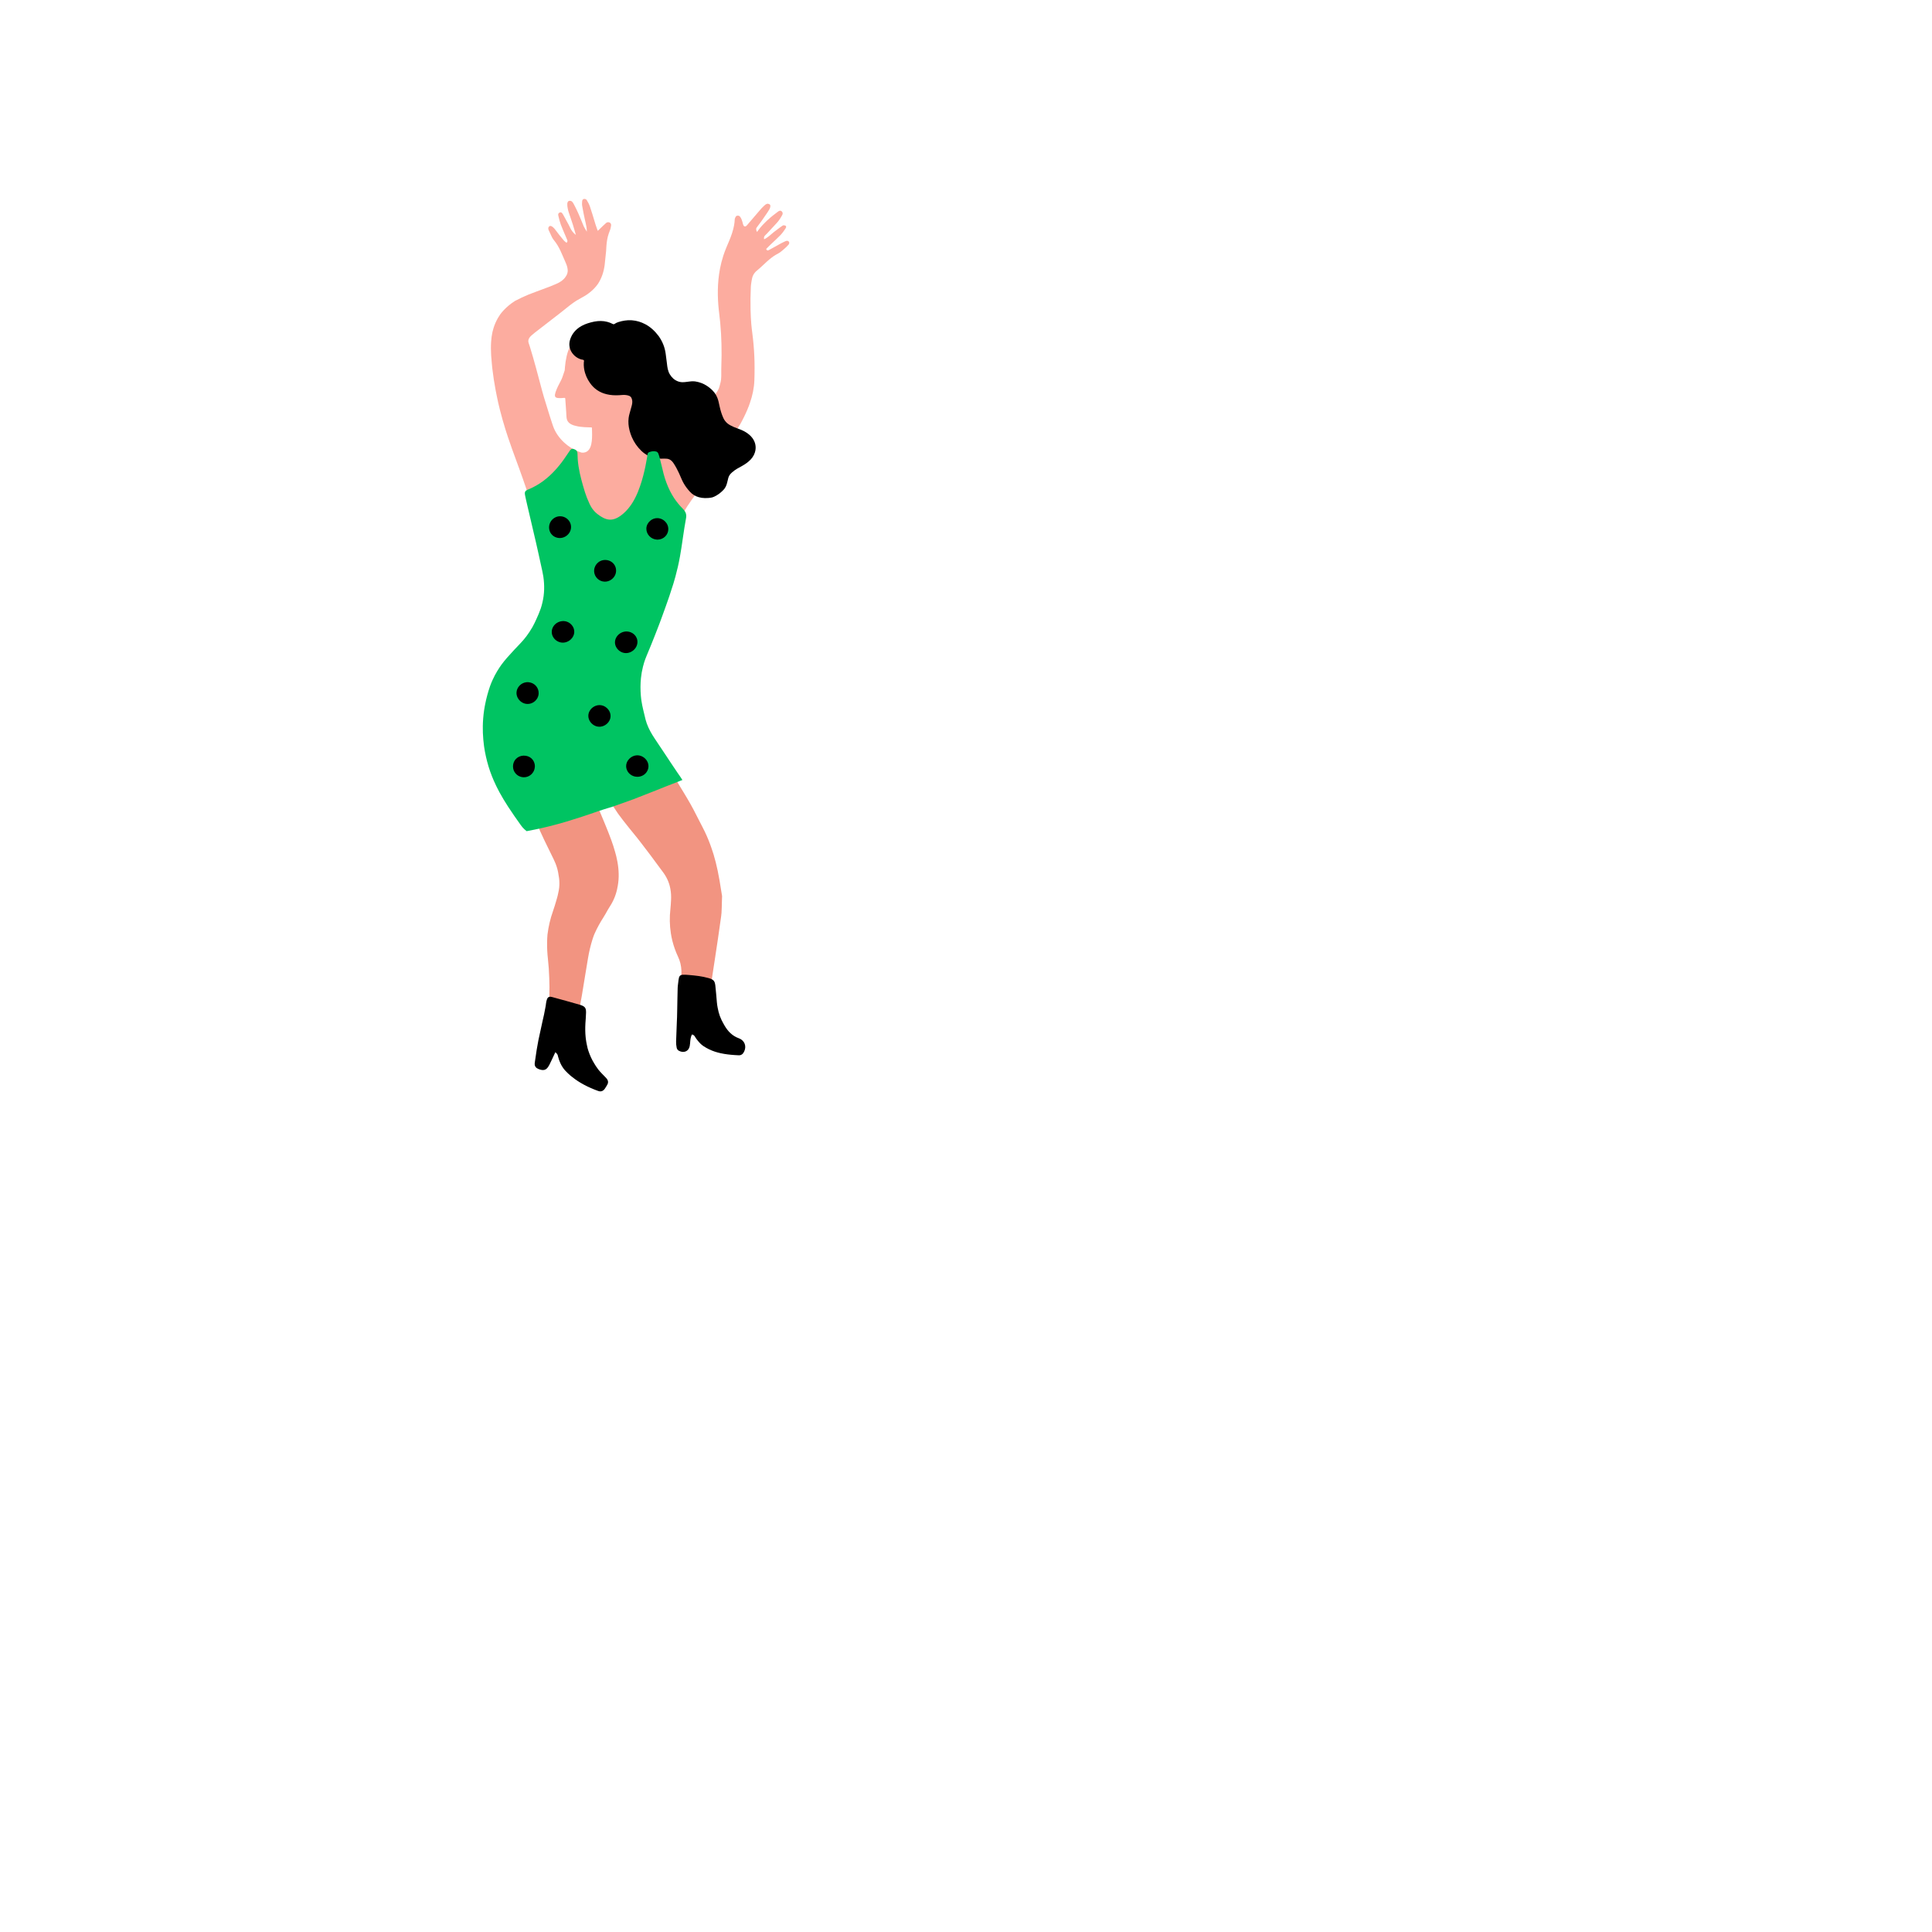 <?xml version="1.0" ?>
<svg xmlns="http://www.w3.org/2000/svg" version="1.1" width="384" height="384">
  <defs/>
  <g>
    <path d="M 156.84 48.106 C 156.718 47.864 156.443 47.805 156.193 47.908 C 156.061 47.963 155.93 48.021 155.801 48.082 C 155.592 48.18 155.387 48.285 155.185 48.395 C 154.422 48.812 153.671 49.253 152.901 49.659 C 152.729 49.75 152.468 49.944 152.285 49.477 C 152.558 49.206 152.856 48.901 153.164 48.605 C 153.809 47.986 154.48 47.391 155.102 46.749 C 155.127 46.723 155.153 46.696 155.178 46.67 C 155.392 46.445 155.584 46.196 155.765 45.94 C 155.836 45.839 155.906 45.737 155.975 45.634 C 156.042 45.535 156.108 45.435 156.174 45.336 C 156.267 45.197 156.312 44.949 156.095 44.849 C 156.001 44.805 155.866 44.775 155.751 44.778 C 155.686 44.78 155.627 44.793 155.585 44.821 C 155.407 44.941 155.231 45.064 155.055 45.189 C 154.625 45.495 154.202 45.814 153.787 46.141 C 153.174 46.625 152.64 47.217 151.875 47.557 C 151.712 46.924 152.188 46.718 152.449 46.419 C 153.053 45.731 153.702 45.083 154.31 44.401 C 154.403 44.296 154.495 44.192 154.586 44.086 C 154.758 43.884 154.914 43.666 155.059 43.44 C 155.131 43.328 155.2 43.214 155.267 43.099 C 155.346 42.965 155.422 42.829 155.497 42.693 C 155.613 42.483 155.58 42.193 155.368 42.003 C 155.205 41.858 155.023 41.856 154.859 41.923 C 154.798 41.947 154.739 41.982 154.685 42.022 C 154.34 42.275 154.001 42.533 153.668 42.799 C 153.502 42.931 153.339 43.066 153.177 43.202 C 152.913 43.425 152.654 43.653 152.403 43.889 C 151.856 44.403 151.342 44.95 150.877 45.547 C 150.736 45.729 150.598 45.916 150.466 46.108 C 150.325 45.822 150.19 45.524 150.392 45.231 C 150.673 44.823 150.998 44.445 151.282 44.039 C 151.377 43.903 151.473 43.767 151.568 43.631 C 151.855 43.223 152.141 42.814 152.417 42.398 C 152.447 42.354 152.477 42.309 152.506 42.264 C 152.622 42.088 152.735 41.911 152.846 41.732 C 152.895 41.654 152.936 41.579 152.972 41.507 C 153.207 41.03 153.162 40.695 152.898 40.574 C 152.809 40.533 152.726 40.51 152.648 40.502 C 152.276 40.464 152.027 40.764 151.769 40.997 C 151.765 41 151.76 41.004 151.756 41.008 C 151.485 41.253 151.242 41.532 151.003 41.809 C 150.805 42.038 150.608 42.268 150.412 42.498 C 149.791 43.224 149.174 43.953 148.549 44.676 C 148.52 44.709 148.49 44.743 148.461 44.776 C 148.132 45.156 147.825 45.079 147.685 44.569 C 147.594 44.237 147.52 43.902 147.39 43.589 C 147.307 43.388 147.2 43.196 147.051 43.02 C 146.859 42.792 146.363 42.81 146.237 43.065 C 146.156 43.229 146.045 43.402 146.038 43.576 C 146.022 43.974 145.978 44.364 145.91 44.746 C 145.813 45.298 145.669 45.836 145.495 46.364 C 145.49 46.379 145.485 46.393 145.481 46.408 C 145.18 47.316 144.794 48.197 144.417 49.082 C 144.171 49.659 143.954 50.241 143.764 50.826 C 143.624 51.258 143.499 51.693 143.387 52.129 C 143.287 52.525 143.198 52.922 143.12 53.321 C 143.112 53.364 143.103 53.408 143.095 53.451 C 142.832 54.842 142.701 56.251 142.677 57.671 C 142.655 58.967 142.723 60.272 142.862 61.583 C 142.88 61.755 142.9 61.926 142.922 62.098 C 142.937 62.22 142.951 62.342 142.965 62.464 C 143.035 63.015 143.095 63.565 143.147 64.114 C 143.217 64.849 143.273 65.584 143.315 66.318 C 143.394 67.722 143.424 69.125 143.416 70.527 C 143.415 70.609 143.414 70.691 143.414 70.773 C 143.408 71.658 143.388 72.543 143.356 73.429 C 143.359 73.858 143.36 74.286 143.358 74.715 C 143.357 74.962 143.343 75.203 143.317 75.439 C 143.271 75.786 143.199 76.122 143.101 76.448 C 143.043 76.709 142.968 76.962 142.875 77.208 C 142.733 77.513 142.567 77.808 142.378 78.094 C 142.07 78.559 141.762 79.026 141.44 79.48 C 141.281 79.703 141.119 79.923 140.951 80.138 C 140.465 80.761 139.985 81.389 139.526 82.033 C 139.486 82.086 139.446 82.139 139.407 82.192 C 138.986 82.758 138.582 83.337 138.204 83.936 C 138.112 84.083 138.023 84.232 137.935 84.381 C 137.452 85.203 136.894 85.93 136.268 86.576 C 136.087 86.758 135.901 86.933 135.709 87.102 C 135.468 87.315 135.219 87.519 134.962 87.714 C 134.466 88.082 133.94 88.417 133.387 88.724 C 133.188 88.836 132.984 88.944 132.778 89.049 C 132.345 89.268 131.905 89.448 131.46 89.61 C 131.288 89.662 131.115 89.712 130.941 89.759 C 130.729 89.815 130.515 89.867 130.301 89.916 C 129.515 90.001 128.739 89.85 128.067 89.241 C 127.978 89.16 127.895 89.076 127.818 88.99 C 127.021 88.088 126.851 86.864 126.824 85.672 C 126.818 85.317 126.824 84.964 126.83 84.624 C 126.833 84.478 126.767 84.375 126.677 84.308 C 126.677 84.128 126.677 83.948 126.678 83.768 C 126.68 83.487 126.681 83.206 126.678 82.925 C 126.676 82.7 126.68 82.475 126.687 82.25 C 126.694 82.01 126.703 81.77 126.709 81.53 C 126.693 80.602 126.685 79.674 126.68 78.747 C 126.679 78.386 126.678 78.025 126.677 77.664 C 126.677 77.096 126.678 76.529 126.679 75.962 C 126.682 74.272 126.539 72.602 126.019 70.978 C 125.886 70.564 125.741 70.155 125.571 69.758 C 125.547 69.705 125.522 69.652 125.497 69.599 C 125.283 69.151 125.032 68.723 124.72 68.328 C 123.937 67.333 122.958 66.6 121.789 66.133 C 121.786 66.132 121.784 66.131 121.781 66.13 C 121.192 65.902 120.6 65.702 119.967 65.675 C 119.403 65.652 118.843 65.685 118.289 65.763 C 118.073 65.794 117.858 65.833 117.644 65.877 C 116.606 66.093 115.72 66.466 114.987 66.995 C 114.756 67.158 114.54 67.338 114.34 67.532 C 113.507 68.343 112.937 69.421 112.631 70.764 C 112.464 71.499 112.347 72.244 112.286 72.997 C 112.274 73.133 112.265 73.269 112.257 73.405 C 112.252 73.492 112.25 73.584 112.222 73.663 C 112.16 73.841 112.102 74.02 112.043 74.198 C 111.873 74.722 111.703 75.246 111.44 75.733 C 111.078 76.404 110.732 77.082 110.471 77.802 C 110.45 77.858 110.431 77.914 110.414 77.971 C 110.365 78.119 110.326 78.269 110.301 78.423 C 110.241 78.806 110.41 79.042 110.789 79.095 C 111.239 79.159 111.688 79.129 112.134 79.082 C 112.29 79.066 112.344 79.11 112.354 79.27 C 112.41 80.134 112.475 80.998 112.535 81.863 C 112.546 82.024 112.553 82.185 112.561 82.347 C 112.571 82.603 112.585 82.86 112.622 83.115 C 112.693 83.594 112.93 83.96 113.331 84.219 C 113.563 84.368 113.809 84.473 114.062 84.553 C 114.287 84.624 114.517 84.676 114.749 84.724 C 114.755 84.725 114.761 84.726 114.767 84.727 C 114.791 84.732 114.816 84.737 114.841 84.742 C 114.975 84.768 115.11 84.791 115.244 84.811 C 115.845 84.897 116.449 84.918 117.053 84.937 C 117.215 84.942 117.377 84.954 117.537 84.949 C 117.588 84.947 117.61 84.969 117.643 84.982 C 117.653 85.233 117.665 85.503 117.674 85.783 C 117.696 86.612 117.69 87.529 117.518 88.292 C 117.387 88.875 117.158 89.369 116.771 89.665 C 116.48 89.89 116.099 90.004 115.603 89.962 C 114.604 89.667 113.633 89.158 112.772 88.499 C 112.553 88.33 112.342 88.152 112.14 87.966 C 111.143 87.047 110.353 85.92 109.934 84.712 C 109.862 84.505 109.792 84.297 109.723 84.09 C 109.569 83.633 109.421 83.174 109.277 82.714 C 109.206 82.489 109.136 82.265 109.066 82.041 C 108.753 81.03 108.442 80.018 108.132 79.006 C 108.008 78.57 107.883 78.134 107.758 77.698 C 107.747 77.654 107.735 77.61 107.724 77.567 C 107.327 76.068 106.928 74.57 106.522 73.075 C 106.144 71.685 105.747 70.302 105.323 68.928 C 105.27 68.767 105.217 68.607 105.163 68.447 C 105.144 68.39 105.125 68.333 105.105 68.276 C 105.068 68.166 105.039 68.059 105.019 67.954 C 104.988 67.678 105.04 67.425 105.195 67.186 C 105.276 67.035 105.396 66.889 105.559 66.747 C 105.611 66.703 105.662 66.656 105.711 66.61 C 105.893 66.46 106.064 66.301 106.251 66.156 C 107.404 65.263 108.557 64.369 109.711 63.476 C 110.211 63.088 110.713 62.701 111.214 62.314 C 111.587 62.018 111.961 61.722 112.335 61.426 C 112.604 61.21 112.874 60.994 113.144 60.778 C 113.302 60.652 113.464 60.53 113.63 60.411 C 114.245 59.945 114.912 59.533 115.617 59.163 C 117.007 58.433 118.06 57.524 118.82 56.463 C 118.828 56.452 118.835 56.441 118.842 56.43 C 119.576 55.313 120.008 54.035 120.186 52.624 C 120.263 52.01 120.326 51.394 120.377 50.777 C 120.401 50.561 120.424 50.344 120.445 50.128 C 120.457 49.995 120.469 49.861 120.48 49.728 C 120.49 49.561 120.499 49.395 120.508 49.228 C 120.514 49.113 120.521 48.998 120.529 48.883 C 120.593 48.038 120.716 47.206 121.001 46.395 C 121.06 46.215 121.126 46.035 121.201 45.857 C 121.279 45.671 121.336 45.476 121.38 45.279 C 121.412 45.131 121.437 44.982 121.457 44.834 C 121.463 44.793 121.465 44.752 121.465 44.711 C 121.459 44.523 121.38 44.339 121.165 44.234 C 121.137 44.22 121.108 44.208 121.08 44.198 C 120.864 44.128 120.642 44.179 120.488 44.303 C 120.477 44.311 120.468 44.319 120.458 44.327 C 120.077 44.66 119.716 45.012 119.331 45.387 C 119.221 45.493 119.108 45.601 118.993 45.711 C 118.932 45.767 118.869 45.824 118.806 45.881 C 118.774 45.789 118.743 45.701 118.713 45.616 C 118.702 45.584 118.69 45.552 118.679 45.521 C 118.665 45.483 118.651 45.445 118.637 45.408 C 118.624 45.37 118.61 45.333 118.597 45.297 C 118.511 45.061 118.433 44.843 118.365 44.622 C 118.255 44.267 118.148 43.91 118.042 43.554 C 117.943 43.227 117.844 42.9 117.744 42.574 C 117.584 42.058 117.42 41.543 117.247 41.031 C 117.094 40.579 116.852 40.152 116.603 39.741 C 116.53 39.62 116.297 39.532 116.136 39.533 C 115.841 39.535 115.72 39.772 115.703 40.026 C 115.682 40.326 115.661 40.636 115.715 40.928 C 115.738 41.057 115.762 41.186 115.786 41.314 C 115.931 42.121 116.089 42.926 116.268 43.726 C 116.268 43.728 116.269 43.729 116.269 43.731 C 116.307 43.905 116.35 44.079 116.393 44.259 C 116.509 44.757 116.625 45.304 116.641 46.052 C 116.319 45.502 116.145 45.265 116.032 45.005 C 115.869 44.626 115.714 44.244 115.558 43.862 C 115.545 43.829 115.532 43.796 115.519 43.763 C 115.33 43.306 115.141 42.849 114.94 42.397 C 114.72 41.902 114.483 41.414 114.233 40.933 C 114.194 40.858 114.154 40.782 114.115 40.707 C 114.075 40.632 114.035 40.557 113.994 40.482 C 113.828 40.174 113.618 39.86 113.163 39.917 C 112.848 39.956 112.693 40.312 112.764 40.93 C 112.766 40.95 112.769 40.971 112.771 40.992 C 112.807 41.277 112.861 41.562 112.932 41.842 C 112.963 41.96 112.998 42.077 113.035 42.193 C 113.143 42.528 113.257 42.86 113.374 43.192 C 113.54 43.684 113.711 44.174 113.868 44.668 C 113.96 44.956 114.044 45.245 114.134 45.565 C 114.231 45.899 114.335 46.265 114.461 46.695 C 114.164 46.47 113.942 46.239 113.766 46.006 C 113.415 45.545 113.248 45.077 113.014 44.648 C 112.684 44.041 112.362 43.431 112.019 42.831 C 111.971 42.748 111.922 42.664 111.874 42.581 C 111.863 42.564 111.853 42.546 111.843 42.529 C 111.807 42.468 111.765 42.402 111.714 42.346 C 111.629 42.253 111.52 42.185 111.37 42.204 C 111.337 42.209 111.302 42.217 111.266 42.231 C 111.153 42.271 111.074 42.334 111.022 42.41 C 110.94 42.526 110.925 42.671 110.958 42.809 C 110.976 42.884 110.994 42.96 111.012 43.035 C 111.136 43.572 111.267 44.109 111.46 44.621 C 111.739 45.364 112.058 46.093 112.371 46.824 C 112.426 46.953 112.481 47.082 112.536 47.211 C 112.569 47.292 112.603 47.374 112.636 47.456 C 112.644 47.475 112.652 47.493 112.66 47.512 C 112.762 47.741 112.895 47.975 112.602 48.255 C 112.569 48.227 112.535 48.199 112.501 48.172 C 112.354 48.059 112.202 47.952 112.086 47.819 C 111.831 47.525 111.585 47.224 111.342 46.921 C 111.235 46.786 111.128 46.651 111.022 46.517 C 110.737 46.155 110.48 45.772 110.181 45.423 C 109.773 44.948 109.352 44.785 109.152 45.001 C 108.839 45.336 109.002 45.66 109.159 45.968 C 109.238 46.124 109.312 46.284 109.384 46.445 C 109.584 46.898 109.776 47.357 110.089 47.73 C 110.653 48.403 111.067 49.144 111.427 49.909 C 111.576 50.226 111.715 50.546 111.852 50.868 C 112.034 51.291 112.212 51.716 112.401 52.136 C 112.42 52.179 112.439 52.221 112.458 52.264 C 112.712 52.825 112.837 53.349 112.841 53.836 C 112.824 54.167 112.737 54.472 112.584 54.751 C 112.532 54.847 112.471 54.94 112.403 55.029 C 112.04 55.597 111.42 56.062 110.576 56.419 C 110.156 56.596 109.735 56.771 109.313 56.946 C 108.429 57.285 107.539 57.617 106.645 57.941 C 106.097 58.139 105.555 58.344 105.02 58.56 C 104.142 58.928 103.285 59.324 102.455 59.763 C 102.415 59.784 102.375 59.805 102.336 59.827 C 101.484 60.373 100.751 60.978 100.133 61.641 C 99.883 61.906 99.651 62.18 99.437 62.463 C 99.269 62.703 99.113 62.949 98.968 63.2 C 98.609 63.826 98.321 64.486 98.102 65.18 C 98.017 65.45 97.942 65.726 97.877 66.006 C 97.747 66.609 97.66 67.235 97.617 67.881 C 97.554 68.804 97.565 69.722 97.619 70.635 C 97.65 71.142 97.694 71.648 97.746 72.152 C 97.772 72.454 97.8 72.755 97.831 73.056 C 97.843 73.167 97.856 73.279 97.87 73.39 C 98.032 74.76 98.241 76.117 98.494 77.463 C 98.566 77.848 98.642 78.232 98.721 78.615 C 98.818 79.107 98.921 79.596 99.03 80.085 C 99.137 80.55 99.25 81.014 99.367 81.477 C 99.695 82.774 100.06 84.062 100.458 85.34 C 100.468 85.372 100.478 85.404 100.488 85.436 C 100.638 85.915 100.793 86.394 100.952 86.871 C 101.224 87.695 101.51 88.515 101.808 89.332 C 102.299 90.676 102.795 92.018 103.28 93.364 C 103.474 93.901 103.667 94.439 103.857 94.978 C 103.99 95.358 104.122 95.738 104.253 96.12 C 104.347 96.392 104.441 96.665 104.534 96.938 C 104.587 97.097 104.639 97.256 104.692 97.416 C 104.892 98.027 105.146 98.597 105.447 99.13 C 105.569 99.345 105.699 99.553 105.836 99.755 C 106.314 100.461 106.883 101.096 107.531 101.673 C 107.703 101.826 107.877 101.977 108.053 102.125 C 108.918 102.855 109.824 103.519 110.768 104.122 C 110.905 104.208 111.043 104.293 111.182 104.377 C 111.3 104.449 111.419 104.52 111.538 104.59 C 111.861 104.78 112.187 104.964 112.518 105.141 C 113.55 105.698 114.619 106.191 115.721 106.624 C 115.823 106.664 115.925 106.704 116.027 106.743 C 116.775 107.027 117.525 107.236 118.279 107.381 C 118.66 107.453 119.042 107.508 119.425 107.549 C 119.854 107.594 120.283 107.62 120.713 107.63 C 121.116 107.639 121.52 107.633 121.924 107.614 C 122.236 107.6 122.549 107.579 122.861 107.55 C 123.812 107.463 124.765 107.31 125.718 107.109 C 125.917 107.067 126.115 107.023 126.313 106.977 C 127.071 106.802 127.805 106.574 128.521 106.31 C 129.232 106.053 129.926 105.759 130.61 105.444 C 130.979 105.274 131.346 105.098 131.711 104.918 C 132.246 104.651 132.777 104.375 133.309 104.1 C 133.76 103.871 134.212 103.642 134.666 103.418 C 134.977 103.265 135.188 103.035 135.36 102.765 C 135.412 102.682 135.461 102.596 135.508 102.507 C 135.695 102.153 135.89 101.805 136.095 101.463 C 136.258 101.183 136.427 100.907 136.6 100.633 C 136.882 100.195 137.176 99.766 137.479 99.343 C 137.576 99.208 137.674 99.074 137.773 98.94 C 138.396 98.031 139.056 97.148 139.728 96.273 C 139.821 96.151 139.915 96.028 140.007 95.905 C 140.068 95.826 140.128 95.746 140.188 95.666 C 140.227 95.613 140.266 95.559 140.305 95.506 C 140.372 95.411 140.439 95.315 140.505 95.219 C 141.2 94.221 141.842 93.189 142.408 92.108 C 142.429 92.067 142.451 92.025 142.473 91.984 C 142.991 90.973 143.537 89.98 144.113 89.006 C 144.15 88.944 144.186 88.882 144.223 88.819 C 144.543 88.284 144.872 87.754 145.212 87.231 C 145.547 86.703 145.892 86.182 146.249 85.668 C 146.58 85.19 146.902 84.702 147.19 84.196 C 147.202 84.173 147.215 84.151 147.227 84.129 C 147.297 83.999 147.366 83.87 147.435 83.74 C 147.97 82.729 148.458 81.698 148.859 80.634 C 148.924 80.455 148.987 80.276 149.047 80.095 C 149.051 80.085 149.055 80.074 149.059 80.063 C 149.548 78.655 149.872 77.188 149.936 75.633 C 149.952 75.229 149.963 74.825 149.969 74.42 C 149.978 73.989 149.981 73.557 149.978 73.125 C 149.98 72.377 149.964 71.629 149.932 70.881 C 149.865 69.297 149.724 67.713 149.517 66.135 C 149.481 65.867 149.449 65.598 149.418 65.329 C 149.385 65.037 149.355 64.745 149.328 64.453 C 149.292 64.011 149.262 63.57 149.238 63.128 C 149.21 62.607 149.19 62.087 149.178 61.566 C 149.141 60.044 149.168 58.522 149.235 56.999 C 149.248 56.701 149.291 56.405 149.339 56.109 C 149.372 55.914 149.407 55.719 149.439 55.524 C 149.461 55.384 149.493 55.249 149.533 55.118 C 149.637 54.781 149.8 54.476 150.018 54.207 C 150.141 54.055 150.281 53.915 150.439 53.788 C 151.134 53.222 151.768 52.584 152.435 51.985 C 152.988 51.488 153.563 51.017 154.214 50.635 C 154.348 50.556 154.485 50.481 154.627 50.41 C 154.914 50.266 155.173 50.065 155.424 49.854 C 155.556 49.742 155.687 49.627 155.818 49.516 C 156.148 49.238 156.465 48.936 156.745 48.609 C 156.851 48.495 156.904 48.234 156.84 48.106" stroke-width="2.0" fill="rgb(252, 172, 159)" opacity="1.0"/>
    <path d="M 131.587 91.159 C 131.61 91.159 131.634 91.159 131.657 91.159 C 131.901 91.16 132.145 91.16 132.389 91.162 C 132.638 91.165 132.858 91.216 133.054 91.309 C 133.36 91.452 133.611 91.694 133.831 92.013 C 133.849 92.039 133.866 92.064 133.884 92.091 C 134.302 92.715 134.644 93.373 134.956 94.045 C 135.144 94.451 135.32 94.862 135.496 95.274 C 135.746 95.859 136.066 96.398 136.439 96.905 C 136.642 97.177 136.859 97.44 137.09 97.695 C 137.615 98.278 138.219 98.636 138.888 98.821 C 139.274 98.934 139.681 98.99 140.106 98.999 C 140.327 99.003 140.547 98.993 140.767 98.979 C 140.909 98.965 141.05 98.95 141.191 98.935 C 141.454 98.906 141.705 98.832 141.946 98.721 C 142.326 98.544 142.676 98.328 143.004 98.08 C 143.287 97.862 143.552 97.62 143.804 97.358 C 144.168 96.978 144.377 96.511 144.507 96 C 144.551 95.831 144.594 95.662 144.635 95.492 C 144.665 95.373 144.694 95.253 144.72 95.133 C 144.736 95.064 144.754 94.997 144.776 94.931 C 144.891 94.567 145.099 94.262 145.381 94.003 C 145.429 93.959 145.476 93.917 145.524 93.874 C 145.825 93.611 146.144 93.371 146.494 93.168 C 147.131 92.8 147.798 92.479 148.392 92.039 C 148.989 91.596 149.515 91.093 149.848 90.408 C 149.928 90.244 149.994 90.078 150.047 89.911 C 150.394 88.794 150.12 87.644 149.271 86.737 C 149.221 86.684 149.169 86.632 149.115 86.58 C 148.607 86.094 148.028 85.744 147.407 85.474 C 147.15 85.358 146.885 85.257 146.615 85.166 C 146.114 84.996 145.63 84.787 145.161 84.534 C 144.75 84.312 144.405 84.037 144.133 83.681 C 143.987 83.495 143.861 83.287 143.756 83.054 C 143.435 82.34 143.214 81.606 143.048 80.854 C 143.024 80.749 143.001 80.643 142.976 80.538 C 142.921 80.274 142.862 80.01 142.797 79.747 C 142.571 78.826 142.126 78.079 141.504 77.48 C 141.351 77.33 141.188 77.188 141.014 77.055 C 140.856 76.927 140.69 76.806 140.514 76.693 C 139.812 76.239 139.055 75.954 138.256 75.825 C 138.172 75.811 138.087 75.801 138.003 75.795 C 137.557 75.758 137.118 75.815 136.678 75.875 C 136.328 75.923 135.977 75.977 135.62 75.968 C 135.5 75.965 135.382 75.953 135.267 75.934 C 134.762 75.858 134.303 75.64 133.887 75.303 C 133.872 75.29 133.857 75.277 133.843 75.264 C 133.256 74.737 132.878 74.09 132.716 73.311 C 132.674 73.144 132.644 72.97 132.623 72.789 C 132.608 72.651 132.592 72.512 132.575 72.374 C 132.496 71.652 132.399 70.933 132.296 70.215 C 132.116 68.973 131.656 67.862 130.954 66.855 C 130.944 66.841 130.934 66.826 130.924 66.812 C 130.191 65.839 129.336 65.01 128.253 64.439 C 127.835 64.218 127.414 64.045 126.99 63.918 C 126.536 63.781 126.079 63.696 125.618 63.662 C 125.536 63.656 125.454 63.652 125.371 63.649 C 124.557 63.623 123.734 63.748 122.904 64.012 C 122.643 64.094 122.394 64.21 122.169 64.366 C 122.037 64.458 121.927 64.464 121.778 64.387 C 121.422 64.202 121.062 64.065 120.697 63.97 C 119.865 63.752 119.012 63.754 118.143 63.918 C 118.102 63.926 118.06 63.935 118.018 63.944 C 117.19 64.119 116.384 64.357 115.635 64.761 C 114.947 65.133 114.383 65.61 113.958 66.205 C 113.684 66.585 113.468 67.015 113.313 67.499 C 113.005 68.461 113.199 69.356 113.659 70.058 C 114.081 70.702 114.727 71.184 115.413 71.403 C 115.473 71.422 115.534 71.44 115.596 71.455 C 115.743 71.492 115.929 71.479 116.025 71.588 C 116.127 71.704 116.048 71.883 116.039 72.031 C 115.993 72.763 116.081 73.467 116.291 74.141 C 116.43 74.611 116.626 75.068 116.876 75.509 C 117.006 75.739 117.144 75.956 117.292 76.16 C 117.686 76.71 118.144 77.165 118.666 77.525 C 119.245 77.924 119.902 78.205 120.635 78.371 C 120.807 78.412 120.983 78.446 121.163 78.474 C 122.001 78.604 122.832 78.583 123.663 78.505 C 123.786 78.493 123.907 78.489 124.029 78.491 C 124.281 78.494 124.531 78.526 124.782 78.584 C 125.29 78.703 125.537 78.965 125.641 79.502 C 125.716 79.895 125.655 80.277 125.557 80.651 C 125.557 80.652 125.557 80.652 125.557 80.652 C 125.422 81.16 125.285 81.668 125.136 82.172 C 125.046 82.474 124.983 82.777 124.945 83.081 C 124.842 83.9 124.919 84.725 125.127 85.542 C 125.245 86.003 125.395 86.447 125.577 86.873 C 126.021 87.9 126.654 88.821 127.481 89.615 C 127.569 89.699 127.659 89.78 127.75 89.857 C 128.651 90.617 129.706 91.024 130.873 91.132 C 131.11 91.154 131.348 91.16 131.587 91.174 L 131.587 91.159" stroke-width="2.0" fill="rgb(0, 0, 0)" opacity="1.0"/>
    <path d="M 111.384 156.257 C 111.794 156.288 112.205 156.317 112.616 156.346 C 113.221 156.392 113.826 156.438 114.431 156.494 C 114.681 156.518 114.931 156.543 115.181 156.571 C 115.266 156.581 115.349 156.592 115.43 156.606 C 116.196 156.737 116.802 157.077 117.281 157.579 C 117.584 157.897 117.835 158.28 118.043 158.717 C 118.176 158.996 118.306 159.276 118.434 159.557 C 118.435 159.56 118.436 159.563 118.438 159.565 C 118.438 159.567 118.439 159.568 118.439 159.569 C 118.735 160.204 119.018 160.843 119.29 161.487 C 119.305 161.525 119.32 161.564 119.336 161.602 C 119.377 161.698 119.419 161.793 119.46 161.889 C 119.704 162.451 119.939 163.017 120.166 163.585 C 120.188 163.639 120.21 163.692 120.231 163.746 C 120.415 164.187 120.595 164.631 120.771 165.076 C 120.793 165.133 120.816 165.191 120.839 165.248 C 120.912 165.435 120.985 165.622 121.058 165.809 C 121.358 166.575 121.643 167.344 121.895 168.123 C 122.028 168.533 122.152 168.945 122.265 169.361 C 122.345 169.637 122.42 169.915 122.49 170.194 C 122.576 170.556 122.652 170.921 122.719 171.289 C 123.015 172.927 123.061 174.498 122.797 175.994 C 122.782 176.082 122.765 176.169 122.748 176.255 C 122.513 177.629 122.016 178.939 121.209 180.178 C 121.186 180.216 121.162 180.254 121.138 180.292 C 121.032 180.46 120.928 180.631 120.825 180.802 C 120.526 181.335 120.235 181.874 119.907 182.383 C 119.279 183.357 118.725 184.373 118.242 185.428 C 118.175 185.58 118.11 185.732 118.046 185.885 C 118.008 185.989 117.97 186.093 117.933 186.198 C 117.875 186.366 117.818 186.534 117.762 186.703 C 117.384 187.902 117.09 189.147 116.874 190.436 C 116.693 191.516 116.514 192.596 116.336 193.677 C 116.159 194.758 115.982 195.839 115.804 196.92 C 115.754 197.226 115.704 197.531 115.654 197.836 C 115.614 198.064 115.574 198.292 115.533 198.519 C 115.506 198.654 115.478 198.789 115.451 198.923 C 115.382 199.337 115.314 199.751 115.245 200.164 C 115.229 200.255 115.214 200.346 115.199 200.436 C 115.081 200.913 114.957 201.39 114.785 201.84 C 114.623 202.265 114.325 202.558 113.919 202.656 C 113.767 202.691 113.601 202.7 113.421 202.679 C 112.836 202.612 112.253 202.511 111.675 202.356 C 111.203 202.225 110.735 202.054 110.276 201.829 C 109.666 201.529 109.286 201.049 109.276 200.361 C 109.274 200.23 109.272 200.098 109.27 199.966 C 109.219 199.285 109.176 198.602 109.186 197.932 C 109.192 197.585 109.196 197.237 109.198 196.889 C 109.203 196.645 109.207 196.401 109.21 196.157 C 109.204 195.712 109.194 195.267 109.18 194.82 C 109.176 194.651 109.171 194.481 109.165 194.311 C 109.125 193.1 109.048 191.882 108.909 190.653 C 108.781 189.52 108.723 188.406 108.739 187.313 C 108.747 186.81 108.77 186.312 108.81 185.818 C 108.813 185.788 108.817 185.759 108.821 185.729 C 109.013 184.156 109.368 182.629 109.893 181.15 C 110.164 180.39 110.39 179.608 110.617 178.827 C 110.655 178.692 110.694 178.558 110.733 178.424 C 110.824 178.11 110.898 177.796 110.956 177.482 C 111.04 177.127 111.103 176.771 111.143 176.415 C 111.203 175.803 111.196 175.19 111.123 174.576 C 111.095 174.347 111.059 174.118 111.013 173.889 C 110.916 173.14 110.719 172.39 110.422 171.637 C 110.308 171.347 110.179 171.058 110.036 170.768 C 109.562 169.812 109.096 168.853 108.63 167.894 C 108.472 167.568 108.314 167.242 108.155 166.915 C 107.905 166.376 107.655 165.836 107.403 165.297 C 107.364 165.205 107.324 165.113 107.285 165.021 C 106.719 163.691 106.133 162.371 105.569 161.041 C 105.56 161.021 105.552 161.001 105.543 160.981 C 105.309 160.429 105.092 159.872 104.944 159.295 C 104.878 159.035 104.827 158.77 104.794 158.501 C 104.783 158.406 104.775 158.311 104.768 158.215 C 104.753 157.979 104.75 157.771 104.762 157.587 C 104.82 156.693 105.238 156.388 106.377 156.277 C 106.57 156.259 106.763 156.244 106.957 156.234 C 107.496 156.202 108.038 156.198 108.578 156.201 C 109.513 156.207 110.447 156.257 111.381 156.288 L 111.384 156.257" stroke-width="2.0" fill="rgb(242, 148, 129)" opacity="1.0"/>
    <path d="M 143.518 178.105 C 143.482 178.825 143.483 179.583 143.454 180.347 C 143.447 180.712 143.433 181.077 143.405 181.441 C 143.387 181.672 143.363 181.902 143.332 182.131 C 143.13 183.609 142.919 185.084 142.702 186.559 C 142.485 188.033 142.262 189.507 142.037 190.979 C 142.005 191.188 141.973 191.397 141.941 191.606 C 141.896 191.898 141.852 192.19 141.807 192.481 C 141.797 192.549 141.787 192.617 141.776 192.685 C 141.749 192.859 141.722 193.033 141.695 193.207 C 141.583 193.937 141.471 194.667 141.359 195.396 C 141.251 196.097 141.055 196.783 140.824 197.445 C 140.697 197.812 140.508 198.106 140.257 198.312 C 139.984 198.528 139.647 198.649 139.246 198.658 C 139.108 198.661 138.962 198.65 138.809 198.624 C 138.255 198.531 137.699 198.426 137.149 198.297 C 136.836 198.223 136.525 198.142 136.217 198.05 C 135.754 197.912 135.454 197.637 135.314 197.259 C 135.25 197.081 135.221 196.88 135.226 196.66 C 135.24 196.077 135.275 195.494 135.337 194.916 C 135.35 194.712 135.367 194.508 135.387 194.306 C 135.389 194.292 135.39 194.279 135.391 194.266 C 135.44 193.819 135.457 193.371 135.437 192.926 C 135.417 192.449 135.355 191.975 135.243 191.506 C 135.136 191.068 134.986 190.634 134.787 190.208 C 134.287 189.139 133.907 188.066 133.636 186.988 C 133.522 186.523 133.428 186.058 133.354 185.591 C 133.348 185.554 133.342 185.518 133.337 185.481 C 133.088 183.895 133.067 182.296 133.247 180.68 C 133.311 180.1 133.342 179.513 133.374 178.927 C 133.415 178.159 133.38 177.413 133.243 176.683 C 133.209 176.49 133.167 176.299 133.119 176.109 C 133.043 175.811 132.948 175.517 132.833 175.225 C 132.612 174.661 132.315 174.106 131.93 173.558 C 131.901 173.518 131.872 173.477 131.842 173.437 C 130.977 172.262 130.117 171.085 129.239 169.92 C 129.124 169.769 129.01 169.618 128.895 169.467 C 128.641 169.13 128.385 168.794 128.126 168.459 C 127.968 168.249 127.809 168.04 127.649 167.832 C 127.34 167.424 127.027 167.019 126.708 166.618 C 126.666 166.566 126.624 166.514 126.583 166.463 C 125.656 165.319 124.717 164.182 123.819 163.02 C 123.482 162.583 123.15 162.143 122.827 161.697 C 122.503 161.23 122.189 160.757 121.886 160.276 C 121.819 160.166 121.752 160.056 121.685 159.945 C 121.584 159.768 121.486 159.591 121.389 159.412 C 121.042 158.773 120.701 158.125 120.426 157.457 C 120.324 157.208 120.298 156.972 120.342 156.757 C 120.412 156.437 120.642 156.165 121.016 155.974 C 121.429 155.762 121.884 155.601 122.341 155.494 C 122.922 155.358 123.503 155.228 124.086 155.104 C 124.127 155.095 124.167 155.086 124.208 155.078 C 124.408 155.033 124.608 154.989 124.809 154.945 C 125.536 154.789 126.266 154.643 126.997 154.504 C 128.091 154.297 129.189 154.108 130.291 153.934 C 130.751 153.857 131.211 153.783 131.671 153.711 C 132.486 153.585 133.143 153.725 133.665 154.143 C 133.934 154.353 134.169 154.634 134.373 154.986 C 134.516 155.233 134.659 155.479 134.803 155.725 C 134.949 155.968 135.094 156.211 135.24 156.454 C 135.435 156.772 135.629 157.09 135.823 157.409 C 136.312 158.214 136.795 159.023 137.256 159.843 C 137.305 159.932 137.355 160.021 137.404 160.11 C 137.568 160.405 137.728 160.703 137.885 161.001 C 138.47 162.111 139.019 163.238 139.605 164.348 C 140.203 165.481 140.711 166.635 141.146 167.808 C 141.245 168.075 141.34 168.344 141.431 168.613 C 141.572 169.014 141.704 169.417 141.828 169.822 C 141.984 170.339 142.127 170.858 142.259 171.381 C 142.532 172.456 142.757 173.542 142.946 174.638 C 142.972 174.773 142.996 174.908 143.021 175.044 C 143.025 175.067 143.029 175.09 143.033 175.112 C 143.193 176.074 143.344 177.04 143.518 178.105" stroke-width="2.0" fill="rgb(242, 148, 129)" opacity="1.0"/>
    <path d="M 137.542 205.612 C 137.384 205.885 137.301 206.176 137.25 206.474 C 137.199 206.778 137.183 207.09 137.156 207.4 C 137.138 207.574 137.117 207.747 137.085 207.918 C 136.892 208.952 135.924 209.368 134.948 208.857 C 134.692 208.723 134.546 208.494 134.496 208.245 C 134.494 208.236 134.492 208.227 134.49 208.218 C 134.416 207.827 134.365 207.423 134.379 207.03 C 134.423 205.838 134.468 204.647 134.515 203.456 C 134.52 203.319 134.525 203.183 134.531 203.046 C 134.544 202.747 134.557 202.448 134.57 202.148 C 134.582 201.571 134.594 200.994 134.607 200.417 C 134.61 200.241 134.613 200.066 134.616 199.89 C 134.623 199.489 134.631 199.088 134.638 198.688 C 134.656 197.901 134.674 197.115 134.692 196.329 C 134.698 196.066 134.743 195.806 134.77 195.545 C 134.802 195.239 134.831 194.981 134.866 194.765 C 134.912 194.386 134.983 194.136 135.122 193.977 C 135.39 193.677 135.9 193.698 136.958 193.788 C 137.614 193.844 138.268 193.906 138.92 194.001 C 139.54 194.092 140.156 194.213 140.767 194.385 C 140.832 194.403 140.897 194.422 140.962 194.441 C 141.821 194.698 142.078 194.998 142.179 195.881 C 142.308 197.001 142.383 198.123 142.488 199.244 C 142.523 199.625 142.579 200.001 142.656 200.372 C 142.754 200.916 142.898 201.448 143.087 201.97 C 143.3 202.536 143.567 203.089 143.888 203.629 C 143.923 203.692 143.959 203.755 143.996 203.817 C 144.666 204.967 145.513 205.874 146.851 206.367 C 147.028 206.432 147.188 206.514 147.33 206.61 C 148.209 207.209 148.38 208.345 147.733 209.301 C 147.537 209.59 147.209 209.764 146.862 209.748 C 146.591 209.736 146.319 209.721 146.049 209.704 C 145.085 209.64 144.13 209.533 143.199 209.326 C 142.819 209.241 142.443 209.139 142.072 209.017 C 141.31 208.762 140.569 208.417 139.859 207.947 C 139.84 207.935 139.821 207.922 139.802 207.909 C 139.362 207.616 139.008 207.238 138.684 206.832 C 138.58 206.703 138.479 206.572 138.379 206.44 C 138.145 206.129 138.037 205.691 137.542 205.612" stroke-width="2.0" fill="rgb(0, 0, 0)" opacity="1.0"/>
    <path d="M 110.376 209.138 C 109.949 210.04 109.594 210.857 109.195 211.635 C 109.155 211.708 109.114 211.781 109.073 211.853 C 108.581 212.713 108.038 212.86 107.072 212.493 C 106.804 212.391 106.603 212.258 106.473 212.086 C 106.299 211.868 106.236 211.588 106.289 211.227 C 106.325 210.979 106.361 210.73 106.398 210.481 C 106.578 209.224 106.764 207.968 107.016 206.733 C 107.267 205.509 107.534 204.291 107.808 203.075 C 107.915 202.601 108.022 202.126 108.13 201.652 C 108.242 201.071 108.355 200.489 108.466 199.908 C 108.487 199.743 108.508 199.579 108.529 199.415 C 108.561 199.157 108.621 198.904 108.699 198.665 C 108.856 198.177 109.166 198.013 109.736 198.169 C 110.039 198.252 110.342 198.335 110.645 198.419 C 111.259 198.586 111.873 198.755 112.486 198.925 C 113.067 199.087 113.648 199.25 114.229 199.416 C 114.577 199.514 114.924 199.613 115.272 199.713 C 115.928 199.902 116.252 200.115 116.408 200.541 C 116.463 200.723 116.483 200.943 116.482 201.218 C 116.478 201.954 116.392 202.678 116.354 203.409 C 116.305 204.314 116.307 205.218 116.399 206.127 C 116.413 206.271 116.43 206.416 116.449 206.56 C 116.497 206.93 116.561 207.3 116.644 207.672 C 116.688 207.903 116.739 208.135 116.798 208.368 C 116.844 208.532 116.894 208.697 116.948 208.862 C 117.244 209.761 117.631 210.61 118.128 211.403 C 118.227 211.574 118.331 211.743 118.441 211.909 C 118.588 212.135 118.744 212.356 118.912 212.572 C 119.13 212.847 119.366 213.114 119.621 213.373 C 119.919 213.675 120.22 213.975 120.506 214.287 C 120.684 214.483 120.798 214.687 120.839 214.898 C 120.88 215.123 120.838 215.355 120.704 215.592 C 120.542 215.879 120.376 216.164 120.183 216.43 C 119.883 216.846 119.441 217.034 118.928 216.848 C 118.872 216.828 118.816 216.808 118.761 216.788 C 118.568 216.718 118.377 216.645 118.187 216.571 C 117.215 216.186 116.277 215.741 115.391 215.212 C 115.017 214.988 114.652 214.75 114.298 214.496 C 114.007 214.289 113.723 214.072 113.447 213.843 C 113.066 213.519 112.7 213.171 112.35 212.796 C 112.153 212.585 111.98 212.359 111.828 212.122 C 111.656 211.866 111.509 211.597 111.383 211.318 C 111.19 210.907 111.042 210.475 110.926 210.034 C 110.864 209.79 110.869 209.521 110.415 209.169 C 110.403 209.159 110.389 209.148 110.376 209.138" stroke-width="2.0" fill="rgb(0, 0, 0)" opacity="1.0"/>
    <path d="M 104.678 165.201 C 105.208 165.104 105.735 165 106.261 164.889 C 107.244 164.69 108.221 164.469 109.19 164.227 C 109.205 164.223 109.22 164.22 109.235 164.216 C 110.327 163.942 111.41 163.644 112.486 163.326 C 112.89 163.205 113.293 163.08 113.695 162.953 C 113.774 162.928 113.853 162.902 113.932 162.877 C 115.072 162.529 116.204 162.159 117.331 161.773 C 117.568 161.693 117.804 161.612 118.04 161.53 C 118.314 161.435 118.588 161.339 118.862 161.242 C 119.265 161.113 119.668 160.982 120.07 160.85 C 120.331 160.77 120.591 160.691 120.851 160.61 C 121.014 160.562 121.176 160.513 121.339 160.464 C 121.408 160.445 121.478 160.427 121.548 160.408 C 121.668 160.365 121.788 160.321 121.909 160.277 C 122.119 160.204 122.33 160.13 122.541 160.056 C 123.637 159.672 124.731 159.279 125.823 158.883 C 126.217 158.729 126.612 158.575 127.007 158.42 C 127.912 158.066 128.818 157.709 129.723 157.354 C 129.981 157.253 130.239 157.153 130.497 157.052 C 130.779 156.939 131.061 156.825 131.343 156.712 C 131.716 156.563 132.088 156.414 132.461 156.266 C 133.435 155.881 134.41 155.5 135.388 155.126 C 135.471 155.094 135.554 155.062 135.637 155.03 C 135.504 154.831 135.379 154.627 135.243 154.43 C 135.039 154.136 134.836 153.842 134.632 153.548 C 134.587 153.48 134.541 153.412 134.496 153.344 C 134.093 152.743 133.69 152.143 133.286 151.543 C 133.071 151.216 132.855 150.89 132.639 150.563 C 132.308 150.064 131.976 149.565 131.644 149.067 C 131.374 148.663 131.104 148.259 130.833 147.856 C 130.585 147.482 130.337 147.108 130.088 146.735 C 129.468 145.807 128.938 144.849 128.561 143.821 C 128.474 143.577 128.396 143.328 128.327 143.075 C 128.303 142.985 128.281 142.895 128.26 142.804 C 127.991 141.635 127.662 140.475 127.493 139.289 C 127.476 139.173 127.46 139.056 127.445 138.939 C 127.421 138.739 127.399 138.54 127.379 138.34 C 127.277 137.142 127.272 135.95 127.396 134.765 C 127.474 134.019 127.602 133.276 127.789 132.536 C 127.857 132.259 127.933 131.982 128.018 131.706 C 128.164 131.237 128.335 130.77 128.533 130.304 C 129.09 128.993 129.623 127.673 130.144 126.349 C 130.399 125.702 130.65 125.053 130.9 124.404 C 130.981 124.193 131.061 123.981 131.142 123.77 C 131.225 123.545 131.308 123.32 131.391 123.095 C 131.479 122.854 131.567 122.613 131.655 122.372 C 132.125 121.085 132.591 119.797 133.032 118.502 C 133.308 117.69 133.574 116.875 133.825 116.056 C 133.97 115.576 134.11 115.094 134.244 114.61 C 134.245 114.604 134.247 114.599 134.248 114.593 C 134.603 113.285 134.909 111.965 135.145 110.627 C 135.24 110.087 135.329 109.546 135.416 109.005 C 135.462 108.708 135.506 108.411 135.551 108.114 C 135.615 107.674 135.679 107.234 135.744 106.794 C 135.929 105.526 136.121 104.258 136.355 102.999 C 136.371 102.91 136.383 102.825 136.39 102.743 C 136.432 102.243 136.305 101.852 136.033 101.487 C 135.938 101.354 135.826 101.224 135.697 101.094 C 135.046 100.438 134.48 99.741 133.989 99.007 C 133.731 98.613 133.495 98.208 133.279 97.794 C 133.23 97.701 133.182 97.607 133.135 97.512 C 132.606 96.446 132.197 95.319 131.887 94.143 C 131.871 94.08 131.856 94.017 131.841 93.954 C 131.78 93.697 131.718 93.44 131.657 93.183 C 131.499 92.527 131.338 91.871 131.173 91.216 C 131.081 90.852 130.987 90.483 130.845 90.136 C 130.783 89.984 130.62 89.81 130.471 89.763 C 129.985 89.607 129.496 89.693 129.04 89.865 C 128.618 90.023 128.69 90.465 128.63 90.815 C 128.526 91.418 128.417 92.019 128.296 92.617 C 128.163 93.255 128.018 93.889 127.854 94.517 C 127.761 94.874 127.662 95.23 127.556 95.584 C 127.333 96.327 127.079 97.061 126.785 97.782 C 126.745 97.88 126.703 97.978 126.661 98.075 C 126.026 99.542 125.196 100.907 124.014 101.968 C 123.959 102.018 123.904 102.066 123.849 102.113 C 122.872 102.948 122.04 103.298 121.246 103.283 C 120.806 103.274 120.378 103.153 119.943 102.94 C 119.547 102.75 119.145 102.483 118.724 102.155 C 118.204 101.75 117.786 101.249 117.457 100.687 C 117.348 100.501 117.25 100.308 117.161 100.109 C 116.985 99.718 116.813 99.325 116.654 98.927 C 116.517 98.578 116.39 98.227 116.279 97.87 C 116.243 97.754 116.207 97.638 116.172 97.522 C 115.944 96.781 115.727 96.037 115.537 95.288 C 115.432 94.887 115.334 94.485 115.246 94.081 C 115.047 93.162 114.898 92.233 114.828 91.289 C 114.801 90.924 114.786 90.557 114.783 90.188 C 114.78 89.66 114.507 89.404 114.053 89.251 C 113.603 89.1 113.381 89.36 113.171 89.691 C 112.973 90.004 112.75 90.299 112.546 90.607 C 112.234 91.077 111.912 91.534 111.576 91.975 C 111.471 92.113 111.364 92.249 111.257 92.384 C 111.053 92.638 110.844 92.886 110.63 93.129 C 110.576 93.191 110.522 93.252 110.467 93.313 C 109.708 94.16 108.883 94.93 107.974 95.601 C 107.158 96.202 106.275 96.724 105.308 97.151 C 105.195 97.2 105.081 97.249 104.966 97.296 C 104.344 97.551 104.227 97.792 104.372 98.495 C 104.429 98.772 104.488 99.049 104.549 99.326 C 104.629 99.688 104.712 100.05 104.796 100.412 C 105.011 101.35 105.237 102.286 105.454 103.224 C 105.707 104.312 105.962 105.399 106.217 106.486 C 106.232 106.549 106.247 106.611 106.261 106.674 C 106.348 107.041 106.434 107.409 106.52 107.777 C 106.693 108.543 106.865 109.308 107.036 110.075 C 107.264 111.096 107.488 112.119 107.708 113.143 C 107.732 113.254 107.757 113.366 107.782 113.477 C 107.865 113.852 107.936 114.229 107.994 114.605 C 108.12 115.464 108.176 116.326 108.15 117.188 C 108.123 118.045 108.015 118.902 107.81 119.755 C 107.725 120.131 107.622 120.506 107.499 120.881 C 107.492 120.902 107.485 120.923 107.478 120.944 C 107.213 121.689 106.915 122.418 106.577 123.128 C 106.372 123.589 106.15 124.041 105.909 124.485 C 105.864 124.566 105.818 124.648 105.771 124.729 C 105.093 125.907 104.275 127.015 103.28 128.029 C 103.248 128.063 103.216 128.096 103.184 128.13 C 102.878 128.447 102.574 128.766 102.273 129.086 C 101.768 129.624 101.271 130.168 100.787 130.722 C 100.398 131.166 100.029 131.622 99.682 132.091 C 99.374 132.519 99.084 132.957 98.815 133.407 C 98.477 133.971 98.17 134.552 97.9 135.153 C 97.713 135.561 97.543 135.978 97.391 136.405 C 97.389 136.41 97.388 136.415 97.386 136.42 C 96.986 137.583 96.672 138.748 96.442 139.915 C 96.412 140.059 96.384 140.204 96.357 140.349 C 96.306 140.622 96.26 140.896 96.218 141.169 C 96.067 142.215 95.982 143.262 95.963 144.309 C 95.947 145.209 95.98 146.11 96.061 147.012 C 96.097 147.433 96.144 147.856 96.202 148.278 C 96.211 148.344 96.221 148.409 96.23 148.475 C 96.417 149.734 96.698 150.993 97.072 152.254 C 97.078 152.276 97.085 152.298 97.091 152.32 C 97.491 153.639 97.998 154.9 98.584 156.119 C 98.638 156.231 98.692 156.342 98.747 156.452 C 98.916 156.794 99.092 157.133 99.272 157.469 C 99.803 158.442 100.379 159.391 100.983 160.324 C 101.796 161.58 102.66 162.808 103.536 164.03 C 103.641 164.178 103.75 164.317 103.863 164.448 C 104.116 164.735 104.388 164.984 104.678 165.201" stroke-width="2.0" fill="rgb(0, 196, 98)" opacity="1.0"/>
    <path d="M 109.674 125.427 C 109.735 124.751 110.135 124.16 110.7 123.803 C 111.038 123.594 111.431 123.466 111.844 123.447 C 111.899 123.444 111.955 123.443 112.011 123.444 C 112.468 123.453 112.896 123.61 113.246 123.864 C 113.327 123.924 113.405 123.99 113.477 124.06 C 113.736 124.308 113.935 124.615 114.045 124.951 C 114.128 125.203 114.162 125.47 114.136 125.741 C 114.088 126.228 113.854 126.678 113.51 127.027 C 113.068 127.472 112.446 127.751 111.802 127.73 C 111.365 127.715 110.961 127.572 110.624 127.341 C 109.998 126.92 109.605 126.2 109.674 125.427" stroke-width="2.0" fill="rgb(0, 0, 0)" opacity="1.0"/>
    <path d="M 121.353 142.343 C 121.329 143.527 120.22 144.515 119.002 144.44 C 118.796 144.427 118.596 144.383 118.407 144.314 C 117.551 143.993 116.914 143.147 116.935 142.242 C 116.95 141.589 117.305 140.984 117.83 140.594 C 118.196 140.323 118.641 140.156 119.11 140.146 C 119.58 140.135 120.025 140.285 120.392 140.542 C 120.611 140.694 120.803 140.884 120.956 141.1 C 121.213 141.457 121.363 141.888 121.353 142.343" stroke-width="2.0" fill="rgb(0, 0, 0)" opacity="1.0"/>
    <path d="M 126.612 154.393 C 126.469 154.388 126.329 154.371 126.193 154.342 C 125.209 154.132 124.466 153.291 124.449 152.295 C 124.431 151.188 125.421 150.191 126.551 150.127 C 126.613 150.124 126.674 150.123 126.737 150.125 C 127.634 150.153 128.436 150.761 128.752 151.562 C 128.837 151.781 128.885 152.013 128.889 152.252 C 128.894 152.625 128.797 152.977 128.623 153.283 C 128.251 153.964 127.49 154.42 126.612 154.393" stroke-width="2.0" fill="rgb(0, 0, 0)" opacity="1.0"/>
    <path d="M 124.63 125.511 C 124.902 125.525 125.158 125.584 125.391 125.682 C 125.936 125.904 126.357 126.33 126.562 126.857 C 126.678 127.158 126.723 127.491 126.681 127.839 C 126.63 128.264 126.442 128.657 126.165 128.978 C 125.76 129.453 125.161 129.771 124.521 129.805 C 124.449 129.808 124.376 129.808 124.302 129.804 C 123.571 129.763 122.912 129.331 122.542 128.736 C 122.334 128.404 122.217 128.02 122.229 127.626 C 122.254 126.808 122.787 126.089 123.522 125.737 C 123.859 125.576 124.238 125.492 124.63 125.511" stroke-width="2.0" fill="rgb(0, 0, 0)" opacity="1.0"/>
    <path d="M 111.42 102.615 C 111.76 102.629 112.079 102.723 112.36 102.875 C 113.098 103.268 113.574 104.067 113.491 104.938 C 113.459 105.272 113.349 105.584 113.182 105.857 C 112.767 106.524 112.011 106.964 111.191 106.936 C 110.98 106.929 110.778 106.893 110.588 106.831 C 109.775 106.576 109.189 105.85 109.138 104.969 C 109.135 104.916 109.134 104.863 109.134 104.81 C 109.142 104.125 109.453 103.519 109.938 103.116 C 110.211 102.889 110.54 102.727 110.902 102.652 C 111.068 102.62 111.242 102.607 111.42 102.615" stroke-width="2.0" fill="rgb(0, 0, 0)" opacity="1.0"/>
    <path d="M 132.833 105.142 C 132.833 106.308 131.901 107.225 130.722 107.256 C 130.67 107.257 130.617 107.256 130.564 107.253 C 129.403 107.188 128.473 106.229 128.47 105.097 C 128.469 104.482 128.762 103.916 129.213 103.525 C 129.627 103.161 130.175 102.948 130.748 102.985 C 130.939 102.998 131.124 103.035 131.299 103.093 C 131.659 103.21 131.979 103.418 132.231 103.686 C 132.604 104.069 132.833 104.583 132.833 105.142" stroke-width="2.0" fill="rgb(0, 0, 0)" opacity="1.0"/>
    <path d="M 102.661 137.618 C 102.727 136.565 103.585 135.72 104.617 135.598 C 104.772 135.581 104.931 135.58 105.092 135.598 C 106.269 135.723 107.123 136.708 107.059 137.865 C 107.042 138.176 106.956 138.469 106.817 138.731 C 106.806 138.75 106.796 138.769 106.785 138.788 C 106.778 138.801 106.77 138.813 106.763 138.826 C 106.553 139.18 106.245 139.472 105.88 139.664 C 105.567 139.828 105.212 139.92 104.838 139.916 C 103.991 139.909 103.231 139.373 102.873 138.643 C 102.718 138.329 102.638 137.978 102.661 137.618" stroke-width="2.0" fill="rgb(0, 0, 0)" opacity="1.0"/>
    <path d="M 118.094 113.285 C 118.149 112.67 118.453 112.138 118.903 111.779 C 119.161 111.571 119.467 111.422 119.803 111.348 C 119.983 111.31 120.17 111.292 120.363 111.298 C 120.852 111.314 121.29 111.479 121.638 111.748 C 122.185 112.167 122.506 112.841 122.444 113.594 C 122.414 113.957 122.289 114.297 122.095 114.59 C 121.678 115.216 120.952 115.63 120.17 115.608 C 119.065 115.577 118.178 114.704 118.091 113.639 C 118.082 113.523 118.083 113.405 118.094 113.285" stroke-width="2.0" fill="rgb(0, 0, 0)" opacity="1.0"/>
    <path d="M 101.963 152.337 C 101.963 152.332 101.963 152.328 101.963 152.323 C 101.964 152.075 102.004 151.837 102.079 151.616 C 102.115 151.512 102.158 151.412 102.208 151.316 C 102.3 151.142 102.416 150.983 102.55 150.842 C 102.917 150.462 103.428 150.219 104.009 150.191 C 104.024 150.19 104.039 150.19 104.055 150.189 C 105.338 150.146 106.321 151.077 106.308 152.32 C 106.307 152.363 106.306 152.406 106.303 152.448 C 106.231 153.615 105.222 154.541 104.046 154.488 C 103.918 154.482 103.793 154.465 103.672 154.439 C 102.691 154.232 101.963 153.368 101.963 152.337" stroke-width="2.0" fill="rgb(0, 0, 0)" opacity="1.0"/>
  </g>
</svg>
